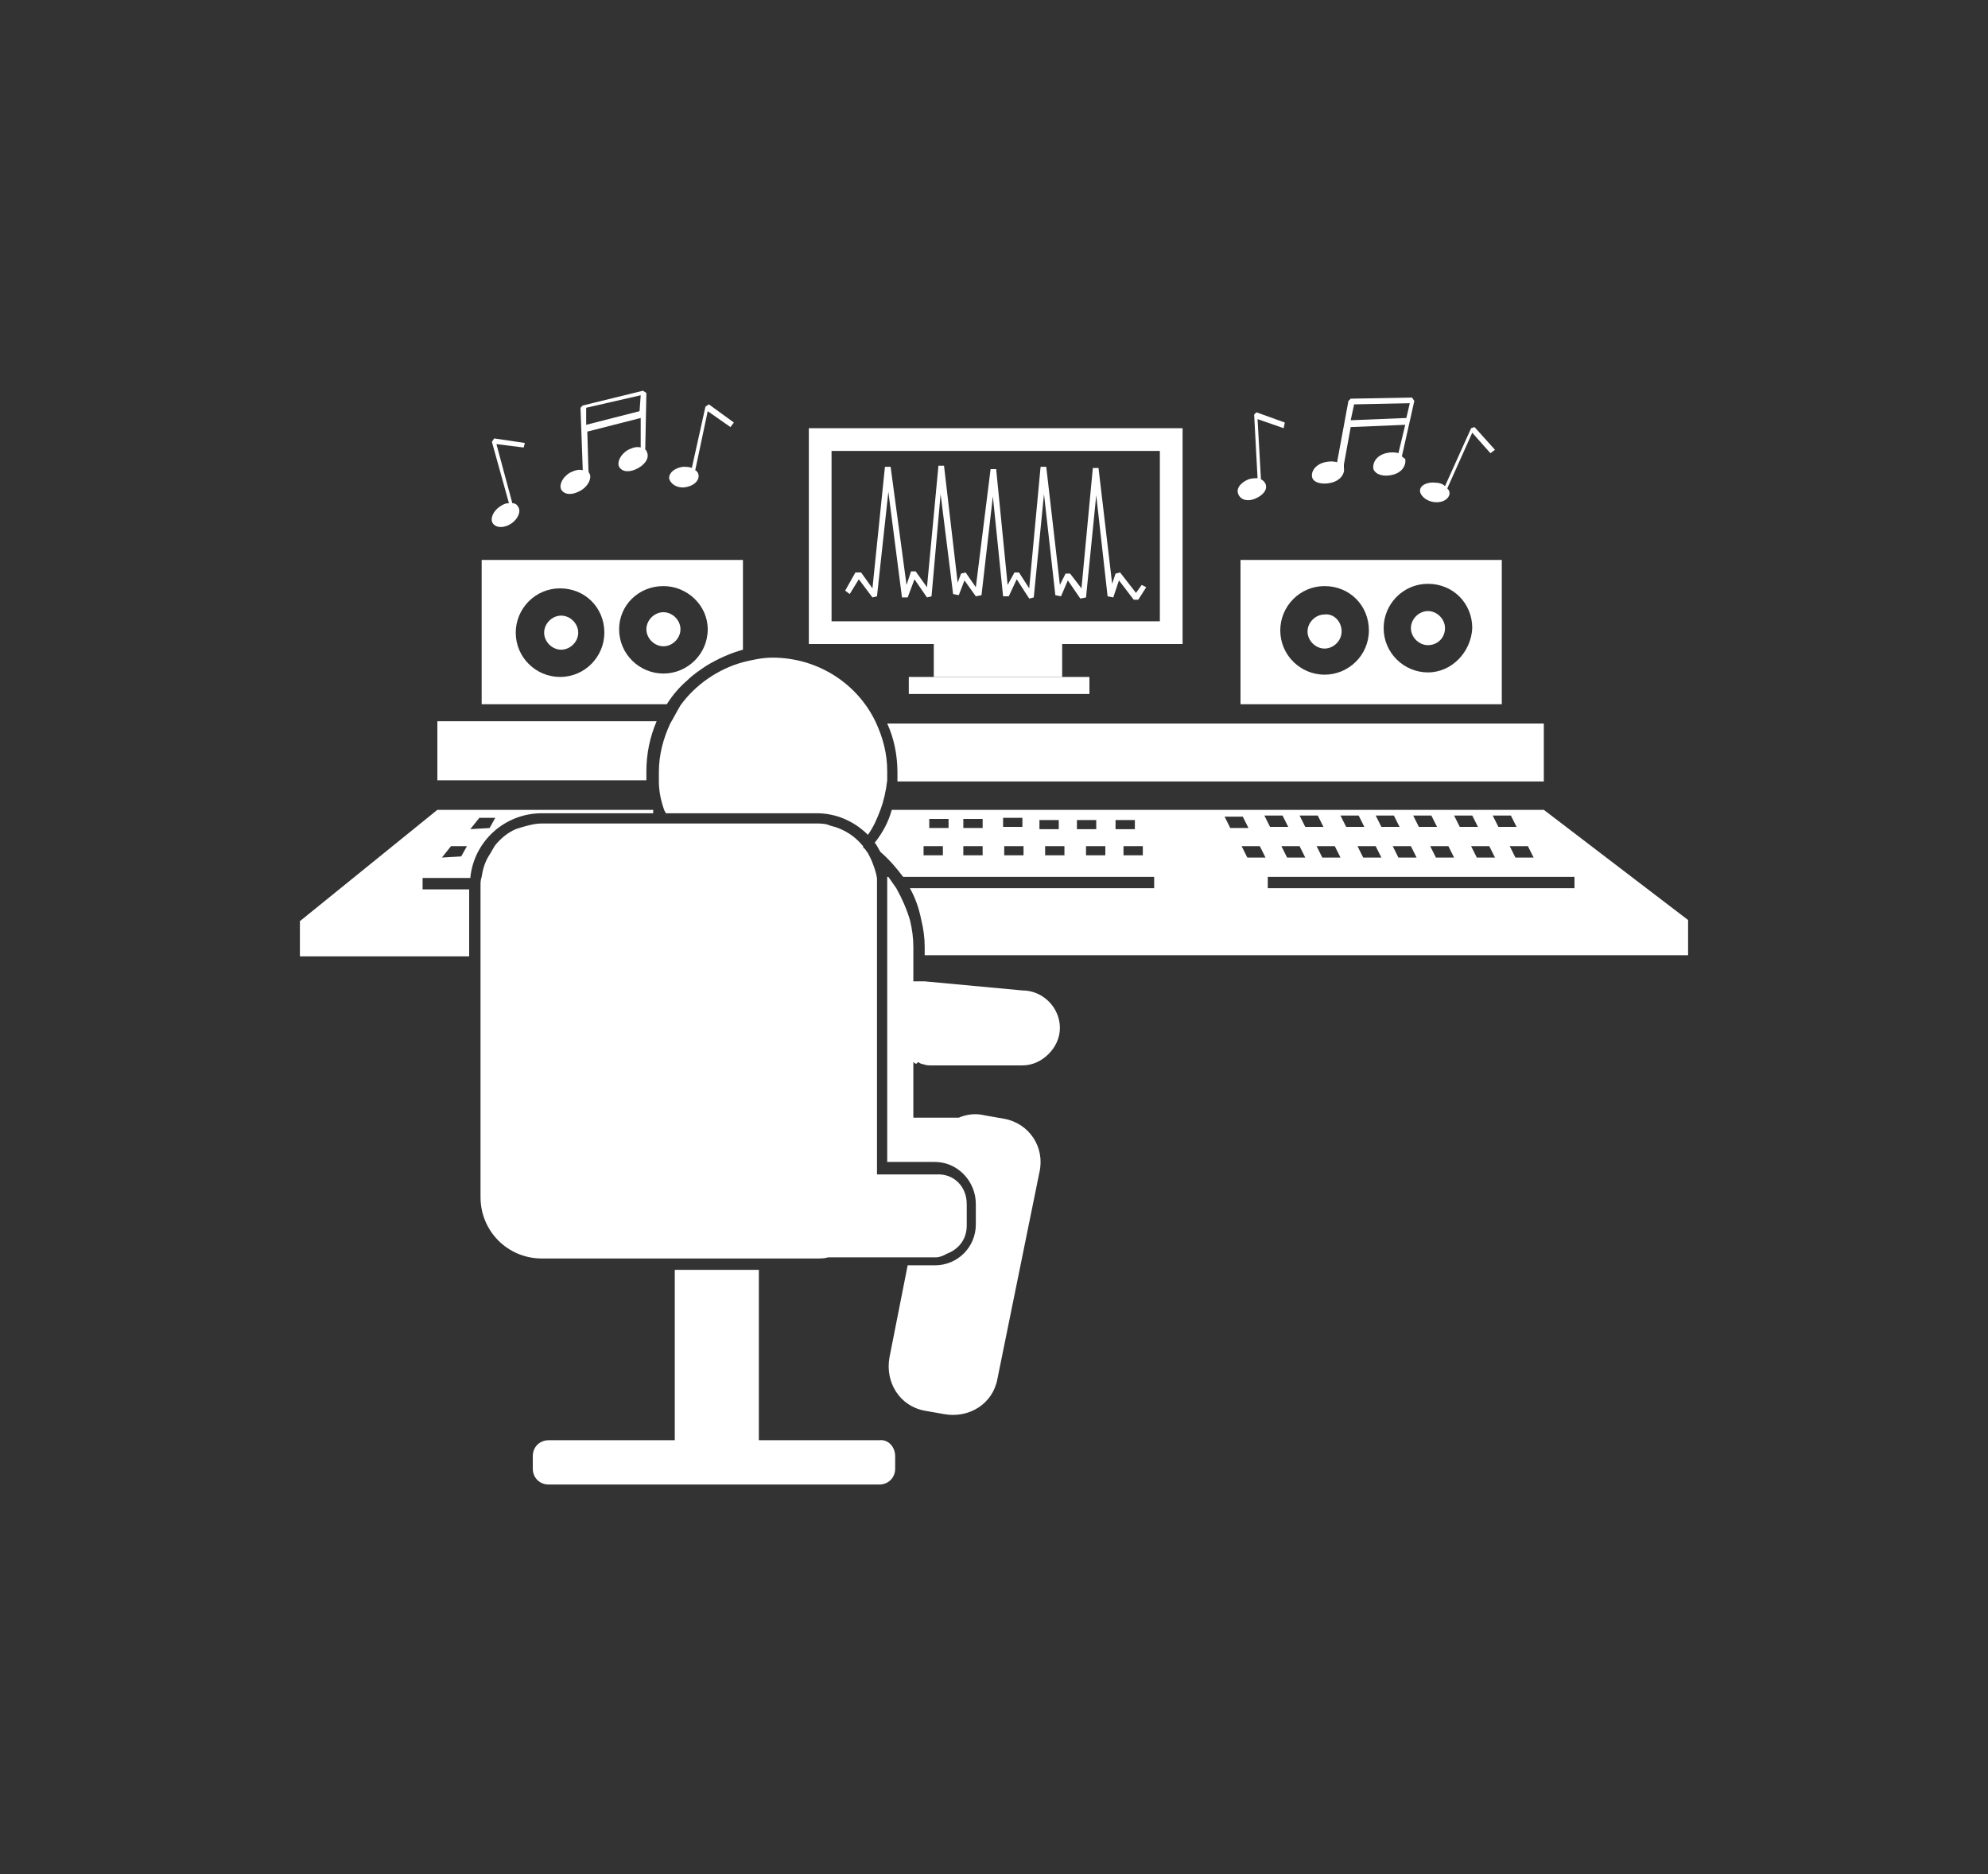 <?xml version="1.0" encoding="utf-8"?>
<!-- Generator: Adobe Illustrator 25.0.1, SVG Export Plug-In . SVG Version: 6.00 Build 0)  -->
<svg version="1.1" id="Шар_1" xmlns="http://www.w3.org/2000/svg" xmlns:xlink="http://www.w3.org/1999/xlink" x="0px" y="0px"
	 viewBox="0 0 175 165" style="enable-background:new 0 0 175 165;" xml:space="preserve">
<rect x="0" y="0" width="175" height="165" fill="#333333" stroke="none"/>
<style type="text/css">
	.st0{fill:#FFFFFF;}
</style>
<g>
	<g>
		<g>
			<path class="st0" d="M109.2,49.3V62h23V49.3H109.2z M116.6,59.4c-2.1,0-3.9-1.7-3.9-3.9c0-2.1,1.7-3.9,3.9-3.9s3.9,1.7,3.9,3.9
				C120.5,57.7,118.7,59.4,116.6,59.4z M125.7,59.2c-2.1,0-3.9-1.7-3.9-3.9c0-2.1,1.7-3.9,3.9-3.9s3.9,1.7,3.9,3.9
				C129.5,57.4,127.8,59.2,125.7,59.2z"/>
			<path class="st0" d="M42.4,49.3V62h16.3c0.5-0.8,1.1-1.5,1.8-2.1l0,0c0.5-0.5,1.1-0.9,1.7-1.3c1-0.6,2.1-1.1,3.2-1.4v-7.9H42.4z
				 M49.3,59.6c-2.1,0-3.9-1.7-3.9-3.9c0-2.1,1.7-3.9,3.9-3.9s3.9,1.7,3.9,3.9C53.2,57.8,51.5,59.6,49.3,59.6z M58.4,59.3
				c-2.1,0-3.9-1.7-3.9-3.9c0-2.1,1.7-3.8,3.9-3.8c2.1,0,3.9,1.7,3.9,3.8C62.3,57.6,60.5,59.3,58.4,59.3z"/>
			<path class="st0" d="M71.2,37.7v19h11v2.9h11.3v-2.9h10.6v-19H71.2z M102.2,54.7H73.2v-15h28.9V54.7z"/>
			<polygon class="st0" points="100.9,51.7 100.2,52.8 99.8,52.8 98.5,51.1 98,52.6 97.5,52.5 96.5,43.6 95.6,52.6 95.1,52.7 
				94,51.1 93.4,52.5 92.9,52.4 91.9,43.5 91,52.6 90.6,52.7 89.5,51 88.8,52.5 88.3,52.5 87.4,43.7 86.4,52.4 85.9,52.5 84.9,51.1 
				84.4,52.4 83.9,52.3 82.8,43.5 82,52.5 81.6,52.6 80.5,51 79.9,52.6 79.4,52.6 78.2,43.3 77.2,52.5 76.8,52.6 75.6,51 74.8,52.3 
				74.4,52 75.3,50.4 75.8,50.4 76.8,51.8 77.9,41.1 78.4,41.1 79.8,51.5 80.2,50.3 80.6,50.3 81.6,51.7 82.6,41.1 82.6,41 83.1,41 
				84.3,51.3 84.6,50.5 85,50.4 85.9,51.7 87.2,41.3 87.7,41.3 87.7,41.4 88.7,51.5 89.3,50.4 89.7,50.4 90.6,51.8 91.6,41.1 
				91.6,41.1 92.1,41.1 93.3,51.5 93.8,50.5 94.2,50.5 95.2,51.8 96.2,41.2 96.2,41.2 96.7,41.2 97.9,51.4 98.2,50.5 98.6,50.4 
				100,52.2 100.5,51.5 			"/>
			<rect x="80" y="59.6" class="st0" width="15.9" height="1.5"/>
			<path class="st0" d="M113,37.7l-2.3-0.8l0.3,5.3c0.2,0.1,0.3,0.2,0.4,0.4c0.2,0.5-0.2,1-0.9,1.3c-0.7,0.3-1.3,0.1-1.5-0.4
				c-0.2-0.5,0.2-1,0.9-1.3c0.3-0.1,0.6-0.1,0.8-0.1l-0.3-5.6l0.2-0.2l2.5,0.9L113,37.7z"/>
			<path class="st0" d="M123.4,40.2l1.1-4.9l-0.2-0.3l-5.4,0.1l-0.2,0.2l-1,5.4c-0.3-0.1-0.7-0.1-1.1,0c-0.8,0.2-1.2,0.8-1.1,1.3
				s0.9,0.7,1.7,0.5c0.8-0.2,1.2-0.8,1.1-1.3c0-0.2,0-0.3,0-0.3l0.6-3.3l4.8-0.2l-0.6,2.5c-0.3-0.1-0.7-0.1-1.1,0
				c-0.8,0.2-1.2,0.8-1.1,1.4c0.2,0.5,0.9,0.7,1.7,0.5c0.8-0.2,1.2-0.8,1.1-1.4C123.5,40.3,123.5,40.2,123.4,40.2z M118.9,37
				l0.3-1.4l4.9-0.1l-0.3,1.3L118.9,37z"/>
			<path class="st0" d="M131.6,39.6l-0.4,0.3l-1.6-1.8l-2.2,4.9c0.2,0.2,0.2,0.3,0.2,0.5c-0.1,0.5-0.7,0.8-1.4,0.7
				c-0.7-0.1-1.2-0.6-1.2-1c0-0.5,0.7-0.8,1.4-0.7c0.3,0,0.6,0.1,0.8,0.3l2.3-5.1l0.3-0.1L131.6,39.6z"/>
			<path class="st0" d="M46.1,39.4l-2.4-0.3l1.4,5.2c0.2,0,0.4,0.1,0.5,0.3c0.3,0.4,0,1.1-0.6,1.5c-0.6,0.4-1.3,0.4-1.6,0
				c-0.3-0.4,0-1.1,0.6-1.5c0.3-0.2,0.5-0.3,0.8-0.3l-1.5-5.4l0.2-0.3l2.7,0.4L46.1,39.4z"/>
			<path class="st0" d="M56.9,39.7c0-0.1-0.1-0.1-0.1-0.1l0.1-5l-0.3-0.2l-5.3,1.3l-0.2,0.2l0.2,5.5c-0.3-0.1-0.7,0-1.1,0.2
				c-0.7,0.4-1,1.1-0.8,1.5c0.3,0.5,1,0.5,1.7,0.1c0.7-0.4,1-1.1,0.8-1.5c-0.1-0.1-0.1-0.3-0.1-0.3l-0.1-3.4l4.7-1.2l0,2.6
				c-0.3-0.1-0.7,0-1.1,0.2c-0.7,0.4-1,1.1-0.8,1.5c0.3,0.5,1,0.5,1.7,0.1S57.2,40.2,56.9,39.7z M56.3,36.2l-4.7,1.2l0-1.5l4.8-1.1
				L56.3,36.2z"/>
			<path class="st0" d="M64.6,37.2l-0.3,0.4l-2-1.4l-1.1,5.2c0.2,0.1,0.3,0.3,0.3,0.5c0,0.5-0.5,0.9-1.2,1c-0.7,0.1-1.3-0.3-1.4-0.8
				c0-0.5,0.5-0.9,1.2-1c0.3,0,0.6,0,0.8,0.1l1.2-5.4l0.3-0.2L64.6,37.2z"/>
			<path class="st0" d="M56.9,67.9c0,0.3,0,0.5,0,0.8H38.5v-5.2h19.3C57.2,64.9,56.9,66.4,56.9,67.9z"/>
			<path class="st0" d="M135.9,63.6v5.2H79c0-0.3,0-0.5,0-0.8c0-1.5-0.3-3-0.9-4.3H135.9z"/>
			<g>
				<path class="st0" d="M78.3,77.2L78.3,77.2C78.2,77.2,78.2,77.2,78.3,77.2C78.2,77.2,78.3,77.2,78.3,77.2z"/>
				<path class="st0" d="M57.5,71.3h-19l-12.1,9.8v3.1h14.9v-5.9h-4.1v-1h4.2c0.3-3.2,3-5.7,6.3-5.7h9.8
					C57.5,71.5,57.5,71.4,57.5,71.3z M40.6,75.4l-1.7,0.1l0.8-1l1.4,0L40.6,75.4z M43.1,72.9L41.4,73l0.8-1l1.4,0L43.1,72.9z"/>
				<path class="st0" d="M76.2,74.6C76.2,74.6,76.2,74.6,76.2,74.6c-0.1,0-0.1,0-0.1-0.1C76.1,74.6,76.1,74.6,76.2,74.6z"/>
				<path class="st0" d="M135.9,71.3H78.5c-0.3,1.1-0.8,2-1.5,2.9c0.2,0.2,0.3,0.5,0.5,0.8c0.8,0.7,1.4,1.4,2,2.2h22.1v1H80.1
					c0.5,0.9,0.8,1.8,1,2.8c0.2,0.8,0.3,1.6,0.3,2.4v0.7h67.2v-3.1L135.9,71.3z M83,75.3h-1.7v-0.8H83V75.3z M83.5,72.9h-1.7v-0.8
					h1.7V72.9z M86.5,75.3h-1.7v-0.8h1.7V75.3z M86.5,72.9h-1.7v-0.8h1.7V72.9z M88.3,72h1.7v0.8h-1.7V72z M90.1,75.3h-1.7v-0.8h1.7
					V75.3z M91.5,72.2h1.7v0.8h-1.7V72.2z M93.7,75.3H92v-0.8h1.7V75.3z M94.8,72.2h1.7v0.8h-1.7V72.2z M97.3,75.3h-1.7v-0.8h1.7
					V75.3z M98.2,72.2h1.7v0.8h-1.7V72.2z M100.6,75.3h-1.7v-0.8h1.7V75.3z M135,75.5h-1.6l-0.5-1h1.6L135,75.5z M133,71.8l0.5,1
					h-1.6l-0.5-1H133z M131.6,75.5H130l-0.5-1h1.6L131.6,75.5z M129.6,71.8l0.5,1h-1.6l-0.5-1H129.6z M128,75.5h-1.6l-0.5-1h1.6
					L128,75.5z M126,71.8l0.5,1h-1.6l-0.5-1H126z M124.7,75.5h-1.6l-0.5-1h1.6L124.7,75.5z M122.7,71.8l0.5,1h-1.6l-0.5-1H122.7z
					 M121.6,75.5H120l-0.5-1h1.6L121.6,75.5z M119.6,71.8l0.5,1h-1.6l-0.5-1H119.6z M118,75.5h-1.6l-0.5-1h1.6L118,75.5z M116,71.8
					l0.5,1h-1.6l-0.5-1H116z M114.9,75.5h-1.6l-0.5-1h1.6L114.9,75.5z M112.9,71.8l0.5,1h-1.6l-0.5-1H112.9z M107.8,71.9h1.6l0.5,1
					h-1.6L107.8,71.9z M109.8,75.5l-0.5-1h1.6l0.5,1H109.8z M138.6,78.2h-27v-1h27V78.2z"/>
			</g>
			<g>
				<path class="st0" d="M50.9,55.7c0,0.8-0.7,1.5-1.5,1.5c-0.8,0-1.5-0.7-1.5-1.5c0-0.8,0.7-1.5,1.5-1.5
					C50.2,54.2,50.9,54.9,50.9,55.7z"/>
				<path class="st0" d="M59.9,55.4c0,0.8-0.7,1.5-1.5,1.5c-0.8,0-1.5-0.7-1.5-1.5c0-0.8,0.7-1.5,1.5-1.5
					C59.2,53.9,59.9,54.6,59.9,55.4z"/>
			</g>
			<g>
				<path class="st0" d="M118.1,55.6c0,0.8-0.7,1.5-1.5,1.5c-0.8,0-1.5-0.7-1.5-1.5c0-0.8,0.7-1.5,1.5-1.5
					C117.4,54,118.1,54.7,118.1,55.6z"/>
				<path class="st0" d="M127.2,55.3c0,0.9-0.7,1.5-1.5,1.5c-0.8,0-1.5-0.7-1.5-1.5c0-0.8,0.7-1.5,1.5-1.5
					C126.5,53.8,127.2,54.5,127.2,55.3z"/>
			</g>
		</g>
		<g>
			<path class="st0" d="M78.1,67.9c0,0.3,0,0.5,0,0.8c-0.1,0.9-0.3,1.8-0.6,2.6c-0.3,0.8-0.6,1.5-1.1,2.2c-1.2-1.2-2.8-1.9-4.5-1.9
				H58.6c0-0.1-0.1-0.2-0.1-0.2c-0.3-0.8-0.5-1.7-0.5-2.6c0-0.3,0-0.5,0-0.8c0-1.6,0.4-3,1-4.3c0.3-0.5,0.6-1.1,0.9-1.6
				c1.3-1.8,3.3-3.2,5.5-3.8c0.8-0.2,1.7-0.4,2.6-0.4c4,0,7.5,2.3,9.1,5.7C77.7,64.9,78.1,66.3,78.1,67.9z"/>
			<path class="st0" d="M78.8,128.2v1.1c0,0.8-0.6,1.4-1.4,1.4H48.3c-0.8,0-1.4-0.6-1.4-1.4v-1.1c0-0.8,0.6-1.4,1.4-1.4h11.1v-15
				h7.4v15h10.6C78.2,126.7,78.8,127.4,78.8,128.2z"/>
			<path class="st0" d="M80.4,93.5v4.9l0.5,0l0.5,0l3,0c0.7-0.3,1.5-0.4,2.3-0.2l1.7,0.3c2.2,0.4,3.6,2.5,3.1,4.7l-3.7,18.2
				c-0.4,2.2-2.5,3.5-4.7,3.1l-1.7-0.3c-2.2-0.4-3.5-2.5-3.1-4.7l1.6-8.1h2.4c2,0,3.6-1.6,3.6-3.6V106c0-2-1.6-3.7-3.6-3.7h-0.6v0
				h-2.1c0,0,0,0,0,0h-1.5V77.9c0-0.2,0-0.4,0-0.7h0.1c0.2,0.3,0.5,0.7,0.7,1c0.5,0.9,0.9,1.8,1.2,2.8c0.2,0.8,0.3,1.6,0.3,2.4v3
				c0,0,0.1,0,0.1,0l0.4,0l0.5,0l8.6,0.8c1.8,0,3.3,1.5,3.3,3.3c0,0.9-0.4,1.7-1,2.3c-0.6,0.6-1.4,1-2.3,1h-8c-0.2,0-0.5,0-0.7-0.1
				c-0.2,0-0.3-0.1-0.5-0.2C80.7,93.7,80.6,93.7,80.4,93.5z"/>
			<path class="st0" d="M85.1,106v1.9c0,1.2-0.7,2.1-1.8,2.5c0,0,0,0,0,0c-0.3,0.2-0.7,0.3-0.9,0.3h-9.5c-0.3,0.1-0.7,0.1-1.1,0.1
				H47.7c-3,0-5.4-2.4-5.4-5.4V77.9c0-0.2,0-0.4,0.1-0.7c0.1-0.7,0.3-1.3,0.6-1.8c0.2-0.3,0.4-0.7,0.6-1c0.5-0.6,1.1-1.1,1.8-1.4
				l0,0h0c0.3-0.1,0.6-0.2,1-0.3c0.4-0.1,0.8-0.2,1.3-0.2h24.1c0.4,0,0.9,0,1.3,0.2c0.1,0,0.3,0.1,0.4,0.1c0.9,0.3,1.7,0.8,2.3,1.5
				c0.1,0.1,0.2,0.2,0.2,0.3c0,0,0,0.1,0.1,0.1c0.1,0.1,0.2,0.3,0.3,0.4c0.1,0.2,0.2,0.4,0.3,0.6c0.2,0.5,0.4,1,0.5,1.6
				c0,0.2,0,0.4,0,0.7v25.4h5.2C84,103.3,85.1,104.5,85.1,106z"/>
		</g>
	</g>
</g>
</svg>
